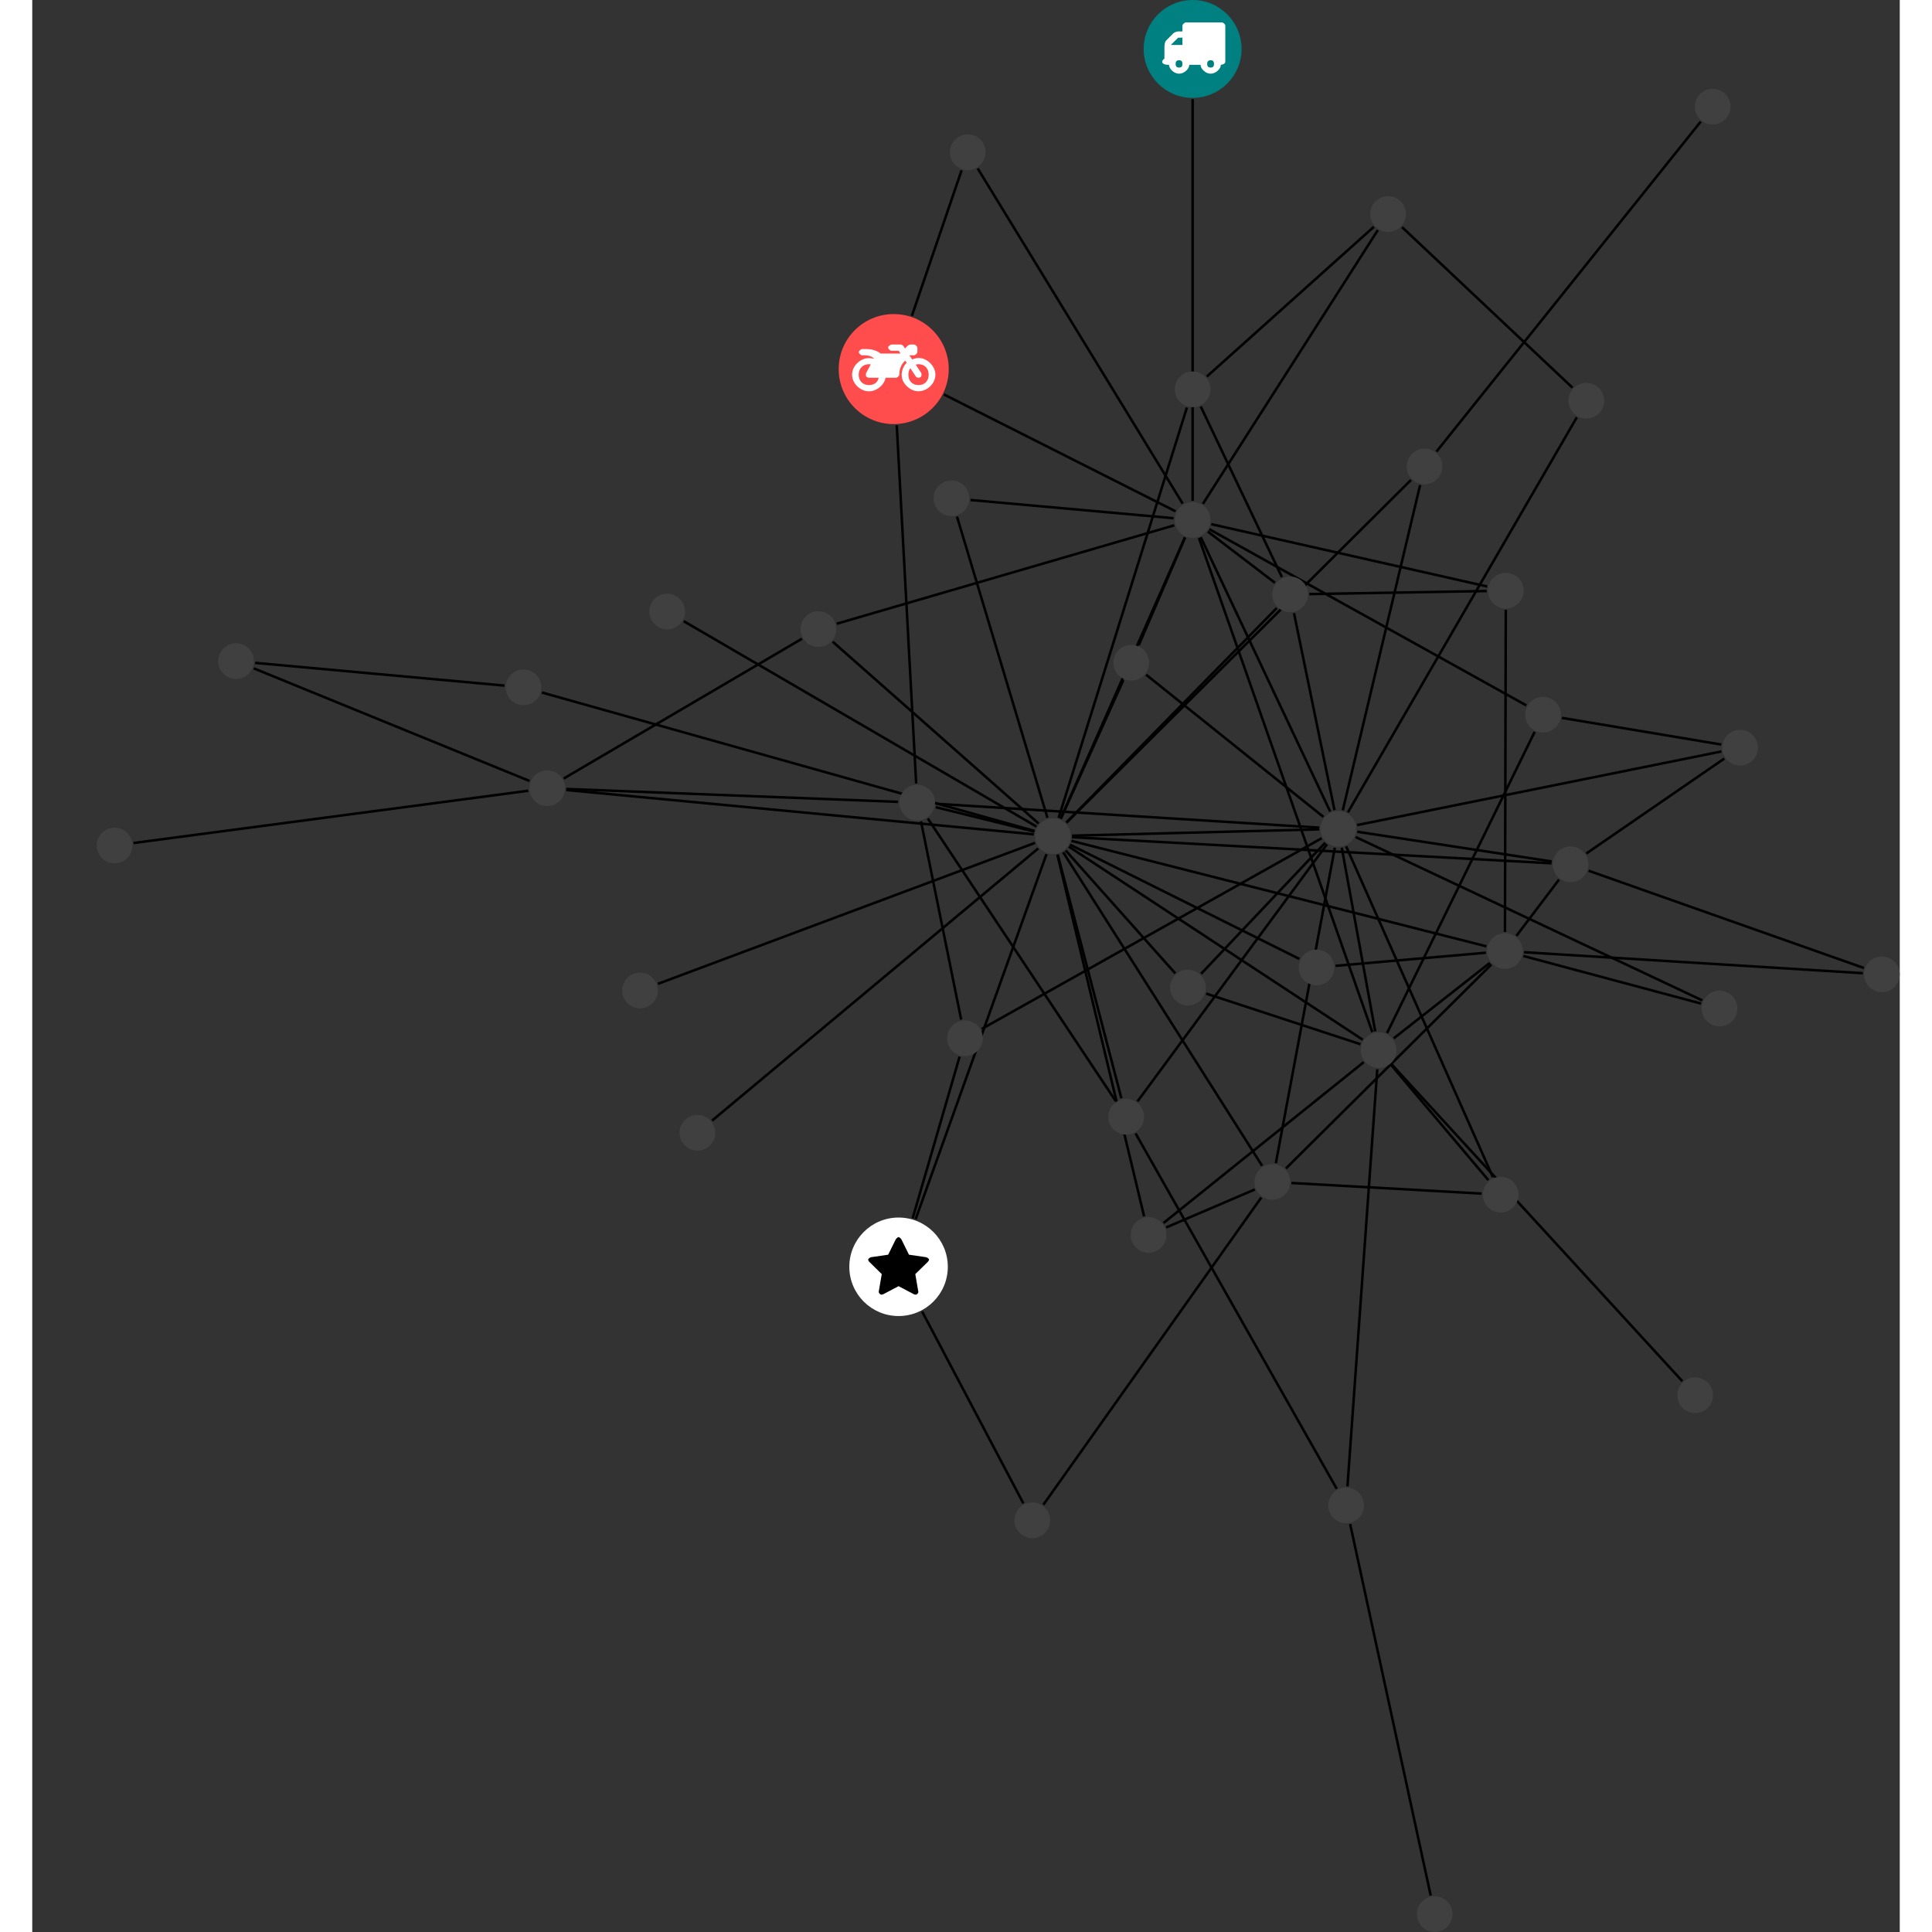 <?xml version="1.0" encoding="UTF-8"?>
<svg xmlns="http://www.w3.org/2000/svg" xmlns:xlink="http://www.w3.org/1999/xlink" width="305.031pt" height="305.031pt" viewBox="-10.182 0.000 294.849 305.031" version="1.1">
<rect x="-10.182" y="0.000" width="294.849" height="305.031" fill="#333333" stroke="none"/>
<defs>
<g>
<symbol overflow="visible" id="glyph0-0">
<path style="stroke:none;" d="M 1.422 -0.75 L 1.422 -7.922 L 3.562 -7.922 L 3.562 -0.891 L 1.422 -0.891 Z M 0.625 0 L 4.531 0 L 4.531 -8.812 L 0.438 -8.812 L 0.438 0 Z M 0.625 0 "/>
</symbol>
<symbol overflow="visible" id="glyph0-1">
<path style="stroke:none;" d="M 3.375 -0.844 C 3.375 -0.453 3.234 -0.266 2.844 -0.266 C 2.469 -0.266 2.297 -0.453 2.297 -0.844 C 2.297 -1.219 2.469 -1.422 2.844 -1.422 C 3.234 -1.422 3.375 -1.219 3.375 -0.844 Z M 1.594 -3.688 L 1.594 -3.859 C 1.594 -3.875 1.578 -3.875 1.594 -3.891 L 2.688 -4.969 C 2.703 -5 2.656 -4.984 2.688 -4.984 L 3.375 -4.984 L 3.375 -3.828 L 1.594 -3.828 Z M 8.359 -0.844 C 8.359 -0.453 8.219 -0.266 7.828 -0.266 C 7.453 -0.266 7.281 -0.453 7.281 -0.844 C 7.281 -1.219 7.453 -1.422 7.828 -1.422 C 8.219 -1.422 8.359 -1.219 8.359 -0.844 Z M 10.141 -6.891 C 10.141 -7.094 9.812 -7.391 9.609 -7.391 L 3.922 -7.391 C 3.719 -7.391 3.375 -7.094 3.375 -6.891 L 3.375 -5.969 L 2.672 -5.969 C 2.469 -5.969 2.078 -5.812 1.938 -5.672 L 0.844 -4.578 C 0.531 -4.266 0.531 -3.734 0.531 -3.328 L 0.531 -1.688 C 0.516 -1.688 0.172 -1.391 0.172 -1.203 C 0.172 -0.781 0.781 -0.703 1.062 -0.703 L 1.25 -0.703 C 1.25 -0.047 2.062 0.703 2.844 0.703 C 3.641 0.703 4.453 -0.047 4.453 -0.703 L 6.234 -0.703 C 6.234 -0.047 7.047 0.703 7.828 0.703 C 8.625 0.703 9.438 -0.047 9.438 -0.703 C 9.547 -0.703 10.141 -0.781 10.141 -1.203 Z M 10.141 -6.891 "/>
</symbol>
<symbol overflow="visible" id="glyph0-2">
<path style="stroke:none;" d="M 12.969 -2.906 C 12.844 -3.984 11.859 -5.016 10.781 -5.219 C 10.234 -5.328 9.703 -5.219 9.328 -5.031 L 8.875 -5.688 L 9.609 -5.688 C 9.812 -5.688 10.141 -5.984 10.141 -6.188 L 10.141 -6.891 C 10.141 -7.094 9.812 -7.391 9.609 -7.391 L 9.047 -7.391 C 8.969 -7.391 8.734 -7.312 8.656 -7.25 L 8.188 -6.766 L 7.891 -7.203 C 7.828 -7.281 7.594 -7.391 7.484 -7.391 L 6.078 -7.391 C 5.906 -7.391 5.547 -7.125 5.516 -6.953 C 5.484 -6.734 5.828 -6.406 6.047 -6.406 L 7.188 -6.406 L 7.484 -5.969 L 4.344 -5.969 C 4.141 -6.125 3.375 -6.672 2.141 -6.672 L 1.422 -6.672 C 1.219 -6.672 0.891 -6.375 0.891 -6.188 C 0.891 -5.984 1.219 -5.688 1.422 -5.688 L 1.781 -5.688 C 2.484 -5.688 2.906 -5.516 3.281 -5.188 L 3.25 -5.141 C 3.078 -5.188 2.797 -5.25 2.5 -5.25 C 1.109 -5.25 -0.172 -4 -0.172 -2.625 C -0.172 -1.25 1.109 0 2.5 0 C 3.75 0 4.953 -1.062 5.109 -2.141 L 6.766 -2.141 C 6.969 -2.141 7.281 -2.438 7.281 -2.625 C 7.281 -3.609 7.688 -4.391 8.219 -4.844 L 8.453 -4.5 C 7.969 -4.062 7.578 -3.203 7.672 -2.359 C 7.781 -1.172 8.969 -0.094 10.141 -0.016 C 11.703 0.094 13.156 -1.344 12.969 -2.906 Z M 2.5 -0.984 C 1.516 -0.984 0.875 -1.641 0.875 -2.625 C 0.875 -3.594 1.516 -4.281 2.5 -4.281 C 2.672 -4.281 2.844 -4.234 2.781 -4.25 L 2.047 -2.891 C 2 -2.781 2 -2.469 2.047 -2.359 C 2.125 -2.25 2.375 -2.141 2.5 -2.141 L 4.031 -2.141 C 3.891 -1.453 3.344 -0.984 2.5 -0.984 Z M 10.328 -0.984 C 9.344 -0.984 8.719 -1.641 8.719 -2.625 C 8.719 -3.109 8.859 -3.469 9.031 -3.641 L 9.906 -2.328 C 9.969 -2.219 10.203 -2.141 10.328 -2.141 C 10.391 -2.141 10.594 -2.188 10.641 -2.234 C 10.812 -2.344 10.844 -2.75 10.734 -2.922 L 9.875 -4.219 C 9.859 -4.219 10.094 -4.281 10.328 -4.281 C 11.297 -4.281 11.922 -3.594 11.922 -2.625 C 11.922 -1.641 11.297 -0.984 10.328 -0.984 Z M 10.328 -0.984 "/>
</symbol>
<symbol overflow="visible" id="glyph0-3">
<path style="stroke:none;" d="M 9.438 -5.078 C 9.438 -5.25 9.078 -5.453 8.938 -5.469 L 6.266 -5.859 L 5.078 -8.266 C 5.031 -8.375 4.75 -8.641 4.625 -8.641 C 4.5 -8.641 4.234 -8.375 4.172 -8.266 L 2.984 -5.859 L 0.312 -5.469 C 0.172 -5.453 -0.172 -5.25 -0.172 -5.078 C -0.172 -4.969 -0.062 -4.781 0.016 -4.719 L 1.969 -2.797 L 1.5 -0.062 C 1.5 -0.016 1.5 0.016 1.5 0.047 C 1.5 0.203 1.75 0.453 1.906 0.453 C 1.984 0.453 2.188 0.406 2.25 0.359 L 4.625 -0.891 L 7 0.359 C 7.062 0.406 7.266 0.453 7.344 0.453 C 7.5 0.453 7.75 0.203 7.75 0.047 C 7.75 0.016 7.75 -0.016 7.734 -0.062 L 7.266 -2.797 L 9.234 -4.719 C 9.297 -4.781 9.438 -4.969 9.438 -5.078 Z M 9.438 -5.078 "/>
</symbol>
</g>
<clipPath id="clip1">
  <path d="M 229 131 L 284.668 131 L 284.668 159 L 229 159 Z M 229 131 "/>
</clipPath>
<clipPath id="clip2">
  <path d="M 219 144 L 284.668 144 L 284.668 160 L 219 160 Z M 219 144 "/>
</clipPath>
<clipPath id="clip3">
  <path d="M 208 299 L 215 299 L 215 305.031 L 208 305.031 Z M 208 299 "/>
</clipPath>
<clipPath id="clip4">
  <path d="M 279 151 L 284.668 151 L 284.668 157 L 279 157 Z M 279 151 "/>
</clipPath>
</defs>
<g id="surface1">
<path style="fill:none;stroke-width:0.399;stroke-linecap:butt;stroke-linejoin:miter;stroke:rgb(0%,0%,0%);stroke-opacity:1;stroke-miterlimit:10;" d="M 0 -7.927 L 0 -71.345 " transform="matrix(1,0,0,-1,173.023,7.729)"/>
<path style="fill:none;stroke-width:0.399;stroke-linecap:butt;stroke-linejoin:miter;stroke:rgb(0%,0%,0%);stroke-opacity:1;stroke-miterlimit:10;" d="M -36.476 -19.158 L -44.324 -42.13 " transform="matrix(1,0,0,-1,173.023,7.729)"/>
<path style="fill:none;stroke-width:0.399;stroke-linecap:butt;stroke-linejoin:miter;stroke:rgb(0%,0%,0%);stroke-opacity:1;stroke-miterlimit:10;" d="M -33.925 -18.876 L -1.574 -71.787 " transform="matrix(1,0,0,-1,173.023,7.729)"/>
<path style="fill:none;stroke-width:0.399;stroke-linecap:butt;stroke-linejoin:miter;stroke:rgb(0%,0%,0%);stroke-opacity:1;stroke-miterlimit:10;" d="M 59.973 -53.478 L 33.059 -28.13 " transform="matrix(1,0,0,-1,173.023,7.729)"/>
<path style="fill:none;stroke-width:0.399;stroke-linecap:butt;stroke-linejoin:miter;stroke:rgb(0%,0%,0%);stroke-opacity:1;stroke-miterlimit:10;" d="M 60.657 -58.158 L 24.52 -120.525 " transform="matrix(1,0,0,-1,173.023,7.729)"/>
<path style="fill:none;stroke-width:0.399;stroke-linecap:butt;stroke-linejoin:miter;stroke:rgb(0%,0%,0%);stroke-opacity:1;stroke-miterlimit:10;" d="M -46.714 -59.416 L -43.648 -115.974 " transform="matrix(1,0,0,-1,173.023,7.729)"/>
<path style="fill:none;stroke-width:0.399;stroke-linecap:butt;stroke-linejoin:miter;stroke:rgb(0%,0%,0%);stroke-opacity:1;stroke-miterlimit:10;" d="M -39.261 -54.548 L -2.695 -73.001 " transform="matrix(1,0,0,-1,173.023,7.729)"/>
<path style="fill:none;stroke-width:0.399;stroke-linecap:butt;stroke-linejoin:miter;stroke:rgb(0%,0%,0%);stroke-opacity:1;stroke-miterlimit:10;" d="M -104.691 -115.576 L -148.226 -97.794 " transform="matrix(1,0,0,-1,173.023,7.729)"/>
<path style="fill:none;stroke-width:0.399;stroke-linecap:butt;stroke-linejoin:miter;stroke:rgb(0%,0%,0%);stroke-opacity:1;stroke-miterlimit:10;" d="M -104.89 -117.115 L -167.214 -125.369 " transform="matrix(1,0,0,-1,173.023,7.729)"/>
<path style="fill:none;stroke-width:0.399;stroke-linecap:butt;stroke-linejoin:miter;stroke:rgb(0%,0%,0%);stroke-opacity:1;stroke-miterlimit:10;" d="M -99.296 -115.189 L -61.691 -93.119 " transform="matrix(1,0,0,-1,173.023,7.729)"/>
<path style="fill:none;stroke-width:0.399;stroke-linecap:butt;stroke-linejoin:miter;stroke:rgb(0%,0%,0%);stroke-opacity:1;stroke-miterlimit:10;" d="M -98.882 -116.834 L -46.5 -118.873 " transform="matrix(1,0,0,-1,173.023,7.729)"/>
<path style="fill:none;stroke-width:0.399;stroke-linecap:butt;stroke-linejoin:miter;stroke:rgb(0%,0%,0%);stroke-opacity:1;stroke-miterlimit:10;" d="M -98.894 -117.001 L -25.058 -124.001 " transform="matrix(1,0,0,-1,173.023,7.729)"/>
<path style="fill:none;stroke-width:0.399;stroke-linecap:butt;stroke-linejoin:miter;stroke:rgb(0%,0%,0%);stroke-opacity:1;stroke-miterlimit:10;" d="M -75.867 -169.189 L -24.371 -126.22 " transform="matrix(1,0,0,-1,173.023,7.729)"/>
<path style="fill:none;stroke-width:0.399;stroke-linecap:butt;stroke-linejoin:miter;stroke:rgb(0%,0%,0%);stroke-opacity:1;stroke-miterlimit:10;" d="M -148.015 -96.927 L -108.644 -100.517 " transform="matrix(1,0,0,-1,173.023,7.729)"/>
<path style="fill:none;stroke-width:0.399;stroke-linecap:butt;stroke-linejoin:miter;stroke:rgb(0%,0%,0%);stroke-opacity:1;stroke-miterlimit:10;" d="M -42.707 -199.333 L -26.722 -229.634 " transform="matrix(1,0,0,-1,173.023,7.729)"/>
<path style="fill:none;stroke-width:0.399;stroke-linecap:butt;stroke-linejoin:miter;stroke:rgb(0%,0%,0%);stroke-opacity:1;stroke-miterlimit:10;" d="M -44.203 -184.619 L -36.789 -159.103 " transform="matrix(1,0,0,-1,173.023,7.729)"/>
<path style="fill:none;stroke-width:0.399;stroke-linecap:butt;stroke-linejoin:miter;stroke:rgb(0%,0%,0%);stroke-opacity:1;stroke-miterlimit:10;" d="M -43.738 -184.771 L -23.074 -127.126 " transform="matrix(1,0,0,-1,173.023,7.729)"/>
<path style="fill:none;stroke-width:0.399;stroke-linecap:butt;stroke-linejoin:miter;stroke:rgb(0%,0%,0%);stroke-opacity:1;stroke-miterlimit:10;" d="M 2.133 -149.142 L 26.504 -157.138 " transform="matrix(1,0,0,-1,173.023,7.729)"/>
<path style="fill:none;stroke-width:0.399;stroke-linecap:butt;stroke-linejoin:miter;stroke:rgb(0%,0%,0%);stroke-opacity:1;stroke-miterlimit:10;" d="M 1.34 -146.013 L 20.934 -125.326 " transform="matrix(1,0,0,-1,173.023,7.729)"/>
<path style="fill:none;stroke-width:0.399;stroke-linecap:butt;stroke-linejoin:miter;stroke:rgb(0%,0%,0%);stroke-opacity:1;stroke-miterlimit:10;" d="M -2.742 -145.951 L -20.046 -126.541 " transform="matrix(1,0,0,-1,173.023,7.729)"/>
<path style="fill:none;stroke-width:0.399;stroke-linecap:butt;stroke-linejoin:miter;stroke:rgb(0%,0%,0%);stroke-opacity:1;stroke-miterlimit:10;" d="M -35.066 -71.212 L -3.003 -74.091 " transform="matrix(1,0,0,-1,173.023,7.729)"/>
<path style="fill:none;stroke-width:0.399;stroke-linecap:butt;stroke-linejoin:miter;stroke:rgb(0%,0%,0%);stroke-opacity:1;stroke-miterlimit:10;" d="M -37.203 -73.834 L -22.921 -121.396 " transform="matrix(1,0,0,-1,173.023,7.729)"/>
<path style="fill:none;stroke-width:0.399;stroke-linecap:butt;stroke-linejoin:miter;stroke:rgb(0%,0%,0%);stroke-opacity:1;stroke-miterlimit:10;" d="M 80.223 -11.466 L 38.5 -63.568 " transform="matrix(1,0,0,-1,173.023,7.729)"/>
<path style="fill:none;stroke-width:0.399;stroke-linecap:butt;stroke-linejoin:miter;stroke:rgb(0%,0%,0%);stroke-opacity:1;stroke-miterlimit:10;" d="M 46.434 -85.584 L 18.411 -86.068 " transform="matrix(1,0,0,-1,173.023,7.729)"/>
<path style="fill:none;stroke-width:0.399;stroke-linecap:butt;stroke-linejoin:miter;stroke:rgb(0%,0%,0%);stroke-opacity:1;stroke-miterlimit:10;" d="M 49.442 -88.548 L 49.313 -139.408 " transform="matrix(1,0,0,-1,173.023,7.729)"/>
<path style="fill:none;stroke-width:0.399;stroke-linecap:butt;stroke-linejoin:miter;stroke:rgb(0%,0%,0%);stroke-opacity:1;stroke-miterlimit:10;" d="M 46.508 -84.869 L 2.942 -75.029 " transform="matrix(1,0,0,-1,173.023,7.729)"/>
<path style="fill:none;stroke-width:0.399;stroke-linecap:butt;stroke-linejoin:miter;stroke:rgb(0%,0%,0%);stroke-opacity:1;stroke-miterlimit:10;" d="M -80.355 -90.341 L -24.664 -122.767 " transform="matrix(1,0,0,-1,173.023,7.729)"/>
<path style="fill:none;stroke-width:0.399;stroke-linecap:butt;stroke-linejoin:miter;stroke:rgb(0%,0%,0%);stroke-opacity:1;stroke-miterlimit:10;" d="M 77.305 -210.333 L 31.411 -160.302 " transform="matrix(1,0,0,-1,173.023,7.729)"/>
<path style="fill:none;stroke-width:0.399;stroke-linecap:butt;stroke-linejoin:miter;stroke:rgb(0%,0%,0%);stroke-opacity:1;stroke-miterlimit:10;" d="M 14.098 -83.392 L 1.29 -56.462 " transform="matrix(1,0,0,-1,173.023,7.729)"/>
<path style="fill:none;stroke-width:0.399;stroke-linecap:butt;stroke-linejoin:miter;stroke:rgb(0%,0%,0%);stroke-opacity:1;stroke-miterlimit:10;" d="M 12.997 -84.287 L 2.399 -76.193 " transform="matrix(1,0,0,-1,173.023,7.729)"/>
<path style="fill:none;stroke-width:0.399;stroke-linecap:butt;stroke-linejoin:miter;stroke:rgb(0%,0%,0%);stroke-opacity:1;stroke-miterlimit:10;" d="M 16.004 -89.076 L 22.399 -120.181 " transform="matrix(1,0,0,-1,173.023,7.729)"/>
<path style="fill:none;stroke-width:0.399;stroke-linecap:butt;stroke-linejoin:miter;stroke:rgb(0%,0%,0%);stroke-opacity:1;stroke-miterlimit:10;" d="M 13.282 -88.271 L -19.941 -122.134 " transform="matrix(1,0,0,-1,173.023,7.729)"/>
<path style="fill:none;stroke-width:0.399;stroke-linecap:butt;stroke-linejoin:miter;stroke:rgb(0%,0%,0%);stroke-opacity:1;stroke-miterlimit:10;" d="M 28.618 -28.076 L 2.239 -51.724 " transform="matrix(1,0,0,-1,173.023,7.729)"/>
<path style="fill:none;stroke-width:0.399;stroke-linecap:butt;stroke-linejoin:miter;stroke:rgb(0%,0%,0%);stroke-opacity:1;stroke-miterlimit:10;" d="M 29.239 -28.607 L 1.625 -71.818 " transform="matrix(1,0,0,-1,173.023,7.729)"/>
<path style="fill:none;stroke-width:0.399;stroke-linecap:butt;stroke-linejoin:miter;stroke:rgb(0%,0%,0%);stroke-opacity:1;stroke-miterlimit:10;" d="M -102.734 -101.607 L -24.96 -123.47 " transform="matrix(1,0,0,-1,173.023,7.729)"/>
<path style="fill:none;stroke-width:0.399;stroke-linecap:butt;stroke-linejoin:miter;stroke:rgb(0%,0%,0%);stroke-opacity:1;stroke-miterlimit:10;" d="M 22.567 -144.759 L 46.301 -142.689 " transform="matrix(1,0,0,-1,173.023,7.729)"/>
<path style="fill:none;stroke-width:0.399;stroke-linecap:butt;stroke-linejoin:miter;stroke:rgb(0%,0%,0%);stroke-opacity:1;stroke-miterlimit:10;" d="M 16.86 -143.673 L -19.355 -125.63 " transform="matrix(1,0,0,-1,173.023,7.729)"/>
<path style="fill:none;stroke-width:0.399;stroke-linecap:butt;stroke-linejoin:miter;stroke:rgb(0%,0%,0%);stroke-opacity:1;stroke-miterlimit:10;" d="M 24.872 -232.9 L 37.586 -291.541 " transform="matrix(1,0,0,-1,173.023,7.729)"/>
<path style="fill:none;stroke-width:0.399;stroke-linecap:butt;stroke-linejoin:miter;stroke:rgb(0%,0%,0%);stroke-opacity:1;stroke-miterlimit:10;" d="M 22.747 -227.322 L -9.007 -171.216 " transform="matrix(1,0,0,-1,173.023,7.729)"/>
<path style="fill:none;stroke-width:0.399;stroke-linecap:butt;stroke-linejoin:miter;stroke:rgb(0%,0%,0%);stroke-opacity:1;stroke-miterlimit:10;" d="M 24.446 -226.939 L 29.157 -161.087 " transform="matrix(1,0,0,-1,173.023,7.729)"/>
<path style="fill:none;stroke-width:0.399;stroke-linecap:butt;stroke-linejoin:miter;stroke:rgb(0%,0%,0%);stroke-opacity:1;stroke-miterlimit:10;" d="M -84.421 -147.603 L -24.882 -125.345 " transform="matrix(1,0,0,-1,173.023,7.729)"/>
<path style="fill:none;stroke-width:0.399;stroke-linecap:butt;stroke-linejoin:miter;stroke:rgb(0%,0%,0%);stroke-opacity:1;stroke-miterlimit:10;" d="M -8.503 -94.134 L -1.191 -77.134 " transform="matrix(1,0,0,-1,173.023,7.729)"/>
<path style="fill:none;stroke-width:0.399;stroke-linecap:butt;stroke-linejoin:miter;stroke:rgb(0%,0%,0%);stroke-opacity:1;stroke-miterlimit:10;" d="M -7.343 -98.794 L 20.653 -121.248 " transform="matrix(1,0,0,-1,173.023,7.729)"/>
<path style="fill:none;stroke-width:0.399;stroke-linecap:butt;stroke-linejoin:miter;stroke:rgb(0%,0%,0%);stroke-opacity:1;stroke-miterlimit:10;" d="M -10.941 -99.658 L -20.812 -121.537 " transform="matrix(1,0,0,-1,173.023,7.729)"/>
<path style="fill:none;stroke-width:0.399;stroke-linecap:butt;stroke-linejoin:miter;stroke:rgb(0%,0%,0%);stroke-opacity:1;stroke-miterlimit:10;" d="M 83.461 -109.822 L 58.301 -105.611 " transform="matrix(1,0,0,-1,173.023,7.729)"/>
<path style="fill:none;stroke-width:0.399;stroke-linecap:butt;stroke-linejoin:miter;stroke:rgb(0%,0%,0%);stroke-opacity:1;stroke-miterlimit:10;" d="M 83.95 -112.029 L 62.157 -127.025 " transform="matrix(1,0,0,-1,173.023,7.729)"/>
<path style="fill:none;stroke-width:0.399;stroke-linecap:butt;stroke-linejoin:miter;stroke:rgb(0%,0%,0%);stroke-opacity:1;stroke-miterlimit:10;" d="M 83.477 -110.916 L 25.965 -122.537 " transform="matrix(1,0,0,-1,173.023,7.729)"/>
<path style="fill:none;stroke-width:0.399;stroke-linecap:butt;stroke-linejoin:miter;stroke:rgb(0%,0%,0%);stroke-opacity:1;stroke-miterlimit:10;" d="M -4.179 -186.064 L 9.813 -180.068 " transform="matrix(1,0,0,-1,173.023,7.729)"/>
<path style="fill:none;stroke-width:0.399;stroke-linecap:butt;stroke-linejoin:miter;stroke:rgb(0%,0%,0%);stroke-opacity:1;stroke-miterlimit:10;" d="M -4.601 -185.365 L 27.016 -159.966 " transform="matrix(1,0,0,-1,173.023,7.729)"/>
<path style="fill:none;stroke-width:0.399;stroke-linecap:butt;stroke-linejoin:miter;stroke:rgb(0%,0%,0%);stroke-opacity:1;stroke-miterlimit:10;" d="M -7.66 -184.318 L -21.351 -127.22 " transform="matrix(1,0,0,-1,173.023,7.729)"/>
<path style="fill:none;stroke-width:0.399;stroke-linecap:butt;stroke-linejoin:miter;stroke:rgb(0%,0%,0%);stroke-opacity:1;stroke-miterlimit:10;" d="M -23.566 -229.845 L 10.84 -181.337 " transform="matrix(1,0,0,-1,173.023,7.729)"/>
<path style="fill:none;stroke-width:0.399;stroke-linecap:butt;stroke-linejoin:miter;stroke:rgb(0%,0%,0%);stroke-opacity:1;stroke-miterlimit:10;" d="M 45.618 -180.72 L 15.602 -179.044 " transform="matrix(1,0,0,-1,173.023,7.729)"/>
<path style="fill:none;stroke-width:0.399;stroke-linecap:butt;stroke-linejoin:miter;stroke:rgb(0%,0%,0%);stroke-opacity:1;stroke-miterlimit:10;" d="M 46.684 -178.583 L 31.317 -160.384 " transform="matrix(1,0,0,-1,173.023,7.729)"/>
<path style="fill:none;stroke-width:0.399;stroke-linecap:butt;stroke-linejoin:miter;stroke:rgb(0%,0%,0%);stroke-opacity:1;stroke-miterlimit:10;" d="M 47.407 -178.126 L 24.231 -125.896 " transform="matrix(1,0,0,-1,173.023,7.729)"/>
<path style="fill:none;stroke-width:0.399;stroke-linecap:butt;stroke-linejoin:miter;stroke:rgb(0%,0%,0%);stroke-opacity:1;stroke-miterlimit:10;" d="M 35.914 -68.857 L 23.707 -120.201 " transform="matrix(1,0,0,-1,173.023,7.729)"/>
<path style="fill:none;stroke-width:0.399;stroke-linecap:butt;stroke-linejoin:miter;stroke:rgb(0%,0%,0%);stroke-opacity:1;stroke-miterlimit:10;" d="M 34.473 -68.048 L -19.918 -122.158 " transform="matrix(1,0,0,-1,173.023,7.729)"/>
<path style="fill:none;stroke-width:0.399;stroke-linecap:butt;stroke-linejoin:miter;stroke:rgb(0%,0%,0%);stroke-opacity:1;stroke-miterlimit:10;" d="M -36.543 -153.248 L -42.886 -121.947 " transform="matrix(1,0,0,-1,173.023,7.729)"/>
<path style="fill:none;stroke-width:0.399;stroke-linecap:butt;stroke-linejoin:miter;stroke:rgb(0%,0%,0%);stroke-opacity:1;stroke-miterlimit:10;" d="M -33.312 -154.732 L 20.375 -124.611 " transform="matrix(1,0,0,-1,173.023,7.729)"/>
<path style="fill:none;stroke-width:0.399;stroke-linecap:butt;stroke-linejoin:miter;stroke:rgb(0%,0%,0%);stroke-opacity:1;stroke-miterlimit:10;" d="M -56.191 -90.748 L -2.898 -75.209 " transform="matrix(1,0,0,-1,173.023,7.729)"/>
<path style="fill:none;stroke-width:0.399;stroke-linecap:butt;stroke-linejoin:miter;stroke:rgb(0%,0%,0%);stroke-opacity:1;stroke-miterlimit:10;" d="M -56.824 -93.587 L -24.316 -122.291 " transform="matrix(1,0,0,-1,173.023,7.729)"/>
<g clip-path="url(#clip1)" clip-rule="nonzero">
<path style="fill:none;stroke-width:0.399;stroke-linecap:butt;stroke-linejoin:miter;stroke:rgb(0%,0%,0%);stroke-opacity:1;stroke-miterlimit:10;" d="M 105.981 -145.103 L 62.516 -129.744 " transform="matrix(1,0,0,-1,173.023,7.729)"/>
</g>
<g clip-path="url(#clip2)" clip-rule="nonzero">
<path style="fill:none;stroke-width:0.399;stroke-linecap:butt;stroke-linejoin:miter;stroke:rgb(0%,0%,0%);stroke-opacity:1;stroke-miterlimit:10;" d="M 105.817 -145.923 L 52.317 -142.611 " transform="matrix(1,0,0,-1,173.023,7.729)"/>
</g>
<path style="fill:none;stroke-width:0.399;stroke-linecap:butt;stroke-linejoin:miter;stroke:rgb(0%,0%,0%);stroke-opacity:1;stroke-miterlimit:10;" d="M -41.812 -121.501 L -12.164 -166.08 " transform="matrix(1,0,0,-1,173.023,7.729)"/>
<path style="fill:none;stroke-width:0.399;stroke-linecap:butt;stroke-linejoin:miter;stroke:rgb(0%,0%,0%);stroke-opacity:1;stroke-miterlimit:10;" d="M -40.472 -119.177 L 19.997 -122.947 " transform="matrix(1,0,0,-1,173.023,7.729)"/>
<path style="fill:none;stroke-width:0.399;stroke-linecap:butt;stroke-linejoin:miter;stroke:rgb(0%,0%,0%);stroke-opacity:1;stroke-miterlimit:10;" d="M -40.554 -119.712 L -24.984 -123.564 " transform="matrix(1,0,0,-1,173.023,7.729)"/>
<path style="fill:none;stroke-width:0.399;stroke-linecap:butt;stroke-linejoin:miter;stroke:rgb(0%,0%,0%);stroke-opacity:1;stroke-miterlimit:10;" d="M 80.274 -150.72 L 52.219 -143.205 " transform="matrix(1,0,0,-1,173.023,7.729)"/>
<path style="fill:none;stroke-width:0.399;stroke-linecap:butt;stroke-linejoin:miter;stroke:rgb(0%,0%,0%);stroke-opacity:1;stroke-miterlimit:10;" d="M 80.461 -150.216 L 25.739 -124.423 " transform="matrix(1,0,0,-1,173.023,7.729)"/>
<path style="fill:none;stroke-width:0.399;stroke-linecap:butt;stroke-linejoin:miter;stroke:rgb(0%,0%,0%);stroke-opacity:1;stroke-miterlimit:10;" d="M -8.703 -166.162 L 21.219 -125.564 " transform="matrix(1,0,0,-1,173.023,7.729)"/>
<path style="fill:none;stroke-width:0.399;stroke-linecap:butt;stroke-linejoin:miter;stroke:rgb(0%,0%,0%);stroke-opacity:1;stroke-miterlimit:10;" d="M -11.253 -165.669 L -21.293 -127.209 " transform="matrix(1,0,0,-1,173.023,7.729)"/>
<path style="fill:none;stroke-width:0.399;stroke-linecap:butt;stroke-linejoin:miter;stroke:rgb(0%,0%,0%);stroke-opacity:1;stroke-miterlimit:10;" d="M -0.906 -56.619 L -21.156 -121.408 " transform="matrix(1,0,0,-1,173.023,7.729)"/>
<path style="fill:none;stroke-width:0.399;stroke-linecap:butt;stroke-linejoin:miter;stroke:rgb(0%,0%,0%);stroke-opacity:1;stroke-miterlimit:10;" d="M 14.727 -176.751 L 47.164 -144.552 " transform="matrix(1,0,0,-1,173.023,7.729)"/>
<path style="fill:none;stroke-width:0.399;stroke-linecap:butt;stroke-linejoin:miter;stroke:rgb(0%,0%,0%);stroke-opacity:1;stroke-miterlimit:10;" d="M 13.141 -175.912 L 22.454 -126.103 " transform="matrix(1,0,0,-1,173.023,7.729)"/>
<path style="fill:none;stroke-width:0.399;stroke-linecap:butt;stroke-linejoin:miter;stroke:rgb(0%,0%,0%);stroke-opacity:1;stroke-miterlimit:10;" d="M 10.969 -176.33 L -20.437 -126.834 " transform="matrix(1,0,0,-1,173.023,7.729)"/>
<path style="fill:none;stroke-width:0.399;stroke-linecap:butt;stroke-linejoin:miter;stroke:rgb(0%,0%,0%);stroke-opacity:1;stroke-miterlimit:10;" d="M 52.688 -103.646 L 2.637 -75.83 " transform="matrix(1,0,0,-1,173.023,7.729)"/>
<path style="fill:none;stroke-width:0.399;stroke-linecap:butt;stroke-linejoin:miter;stroke:rgb(0%,0%,0%);stroke-opacity:1;stroke-miterlimit:10;" d="M 53.997 -107.826 L 30.7 -155.369 " transform="matrix(1,0,0,-1,173.023,7.729)"/>
<path style="fill:none;stroke-width:0.399;stroke-linecap:butt;stroke-linejoin:miter;stroke:rgb(0%,0%,0%);stroke-opacity:1;stroke-miterlimit:10;" d="M 57.848 -131.142 L 51.125 -140.021 " transform="matrix(1,0,0,-1,173.023,7.729)"/>
<path style="fill:none;stroke-width:0.399;stroke-linecap:butt;stroke-linejoin:miter;stroke:rgb(0%,0%,0%);stroke-opacity:1;stroke-miterlimit:10;" d="M 56.688 -128.283 L 25.993 -123.591 " transform="matrix(1,0,0,-1,173.023,7.729)"/>
<path style="fill:none;stroke-width:0.399;stroke-linecap:butt;stroke-linejoin:miter;stroke:rgb(0%,0%,0%);stroke-opacity:1;stroke-miterlimit:10;" d="M 56.657 -128.572 L -19.043 -124.451 " transform="matrix(1,0,0,-1,173.023,7.729)"/>
<path style="fill:none;stroke-width:0.399;stroke-linecap:butt;stroke-linejoin:miter;stroke:rgb(0%,0%,0%);stroke-opacity:1;stroke-miterlimit:10;" d="M 46.93 -144.291 L 31.743 -156.212 " transform="matrix(1,0,0,-1,173.023,7.729)"/>
<path style="fill:none;stroke-width:0.399;stroke-linecap:butt;stroke-linejoin:miter;stroke:rgb(0%,0%,0%);stroke-opacity:1;stroke-miterlimit:10;" d="M 46.379 -141.681 L -19.132 -125.029 " transform="matrix(1,0,0,-1,173.023,7.729)"/>
<path style="fill:none;stroke-width:0.399;stroke-linecap:butt;stroke-linejoin:miter;stroke:rgb(0%,0%,0%);stroke-opacity:1;stroke-miterlimit:10;" d="M 1 -77.209 L 28.372 -155.228 " transform="matrix(1,0,0,-1,173.023,7.729)"/>
<path style="fill:none;stroke-width:0.399;stroke-linecap:butt;stroke-linejoin:miter;stroke:rgb(0%,0%,0%);stroke-opacity:1;stroke-miterlimit:10;" d="M 1.29 -77.091 L 21.719 -120.408 " transform="matrix(1,0,0,-1,173.023,7.729)"/>
<path style="fill:none;stroke-width:0.399;stroke-linecap:butt;stroke-linejoin:miter;stroke:rgb(0%,0%,0%);stroke-opacity:1;stroke-miterlimit:10;" d="M -1.218 -77.123 L -20.835 -121.525 " transform="matrix(1,0,0,-1,173.023,7.729)"/>
<path style="fill:none;stroke-width:0.399;stroke-linecap:butt;stroke-linejoin:miter;stroke:rgb(0%,0%,0%);stroke-opacity:1;stroke-miterlimit:10;" d="M 28.829 -155.107 L 23.547 -126.107 " transform="matrix(1,0,0,-1,173.023,7.729)"/>
<path style="fill:none;stroke-width:0.399;stroke-linecap:butt;stroke-linejoin:miter;stroke:rgb(0%,0%,0%);stroke-opacity:1;stroke-miterlimit:10;" d="M 26.848 -156.419 L -19.535 -125.943 " transform="matrix(1,0,0,-1,173.023,7.729)"/>
<path style="fill:none;stroke-width:0.399;stroke-linecap:butt;stroke-linejoin:miter;stroke:rgb(0%,0%,0%);stroke-opacity:1;stroke-miterlimit:10;" d="M 19.993 -123.212 L -19.039 -124.209 " transform="matrix(1,0,0,-1,173.023,7.729)"/>
<path style=" stroke:none;fill-rule:nonzero;fill:rgb(0%,50%,50%);fill-opacity:1;" d="M 180.75 7.73 C 180.75 3.461 177.293 0 173.023 0 C 168.754 0 165.293 3.461 165.293 7.73 C 165.293 11.996 168.754 15.457 173.023 15.457 C 177.293 15.457 180.75 11.996 180.75 7.73 Z M 180.75 7.73 "/>
<g style="fill:rgb(100%,100%,100%);fill-opacity:1;">
  <use xlink:href="#glyph0-1" x="168.041" y="10.932"/>
</g>
<path style=" stroke:none;fill-rule:nonzero;fill:rgb(25%,25%,25%);fill-opacity:1;" d="M 140.34 24.031 C 140.34 22.473 139.078 21.211 137.523 21.211 C 135.965 21.211 134.703 22.473 134.703 24.031 C 134.703 25.586 135.965 26.848 137.523 26.848 C 139.078 26.848 140.34 25.586 140.34 24.031 Z M 140.34 24.031 "/>
<path style=" stroke:none;fill-rule:nonzero;fill:rgb(25%,25%,25%);fill-opacity:1;" d="M 238.008 63.273 C 238.008 61.715 236.746 60.453 235.191 60.453 C 233.633 60.453 232.371 61.715 232.371 63.273 C 232.371 64.828 233.633 66.09 235.191 66.09 C 236.746 66.09 238.008 64.828 238.008 63.273 Z M 238.008 63.273 "/>
<path style=" stroke:none;fill-rule:nonzero;fill:rgb(100%,29.999%,29.999%);fill-opacity:1;" d="M 134.516 58.27 C 134.516 53.473 130.625 49.586 125.828 49.586 C 121.031 49.586 117.141 53.473 117.141 58.27 C 117.141 63.07 121.031 66.957 125.828 66.957 C 130.625 66.957 134.516 63.07 134.516 58.27 Z M 134.516 58.27 "/>
<g style="fill:rgb(100%,100%,100%);fill-opacity:1;">
  <use xlink:href="#glyph0-2" x="119.427" y="61.783"/>
</g>
<path style=" stroke:none;fill-rule:nonzero;fill:rgb(25%,25%,25%);fill-opacity:1;" d="M 73.945 124.445 C 73.945 122.887 72.684 121.625 71.125 121.625 C 69.57 121.625 68.309 122.887 68.309 124.445 C 68.309 126 69.57 127.262 71.125 127.262 C 72.684 127.262 73.945 126 73.945 124.445 Z M 73.945 124.445 "/>
<path style=" stroke:none;fill-rule:nonzero;fill:rgb(25%,25%,25%);fill-opacity:1;" d="M 97.656 178.848 C 97.656 177.293 96.395 176.031 94.84 176.031 C 93.281 176.031 92.02 177.293 92.02 178.848 C 92.02 180.406 93.281 181.668 94.84 181.668 C 96.395 181.668 97.656 180.406 97.656 178.848 Z M 97.656 178.848 "/>
<path style=" stroke:none;fill-rule:nonzero;fill:rgb(25%,25%,25%);fill-opacity:1;" d="M 24.82 104.383 C 24.82 102.824 23.559 101.562 22.004 101.562 C 20.445 101.562 19.184 102.824 19.184 104.383 C 19.184 105.938 20.445 107.199 22.004 107.199 C 23.559 107.199 24.82 105.938 24.82 104.383 Z M 24.82 104.383 "/>
<path style=" stroke:none;fill-rule:nonzero;fill:rgb(100%,100%,100%);fill-opacity:1;" d="M 134.371 200.004 C 134.371 195.711 130.891 192.23 126.594 192.23 C 122.301 192.23 118.82 195.711 118.82 200.004 C 118.82 204.301 122.301 207.781 126.594 207.781 C 130.891 207.781 134.371 204.301 134.371 200.004 Z M 134.371 200.004 "/>
<g style="fill:rgb(0%,0%,0%);fill-opacity:1;">
  <use xlink:href="#glyph0-3" x="121.972" y="203.956"/>
</g>
<path style=" stroke:none;fill-rule:nonzero;fill:rgb(25%,25%,25%);fill-opacity:1;" d="M 175.105 155.93 C 175.105 154.375 173.844 153.113 172.289 153.113 C 170.734 153.113 169.473 154.375 169.473 155.93 C 169.473 157.488 170.734 158.75 172.289 158.75 C 173.844 158.75 175.105 157.488 175.105 155.93 Z M 175.105 155.93 "/>
<path style=" stroke:none;fill-rule:nonzero;fill:rgb(25%,25%,25%);fill-opacity:1;" d="M 137.77 78.672 C 137.77 77.113 136.508 75.852 134.949 75.852 C 133.395 75.852 132.133 77.113 132.133 78.672 C 132.133 80.227 133.395 81.488 134.949 81.488 C 136.508 81.488 137.77 80.227 137.77 78.672 Z M 137.77 78.672 "/>
<path style=" stroke:none;fill-rule:nonzero;fill:rgb(25%,25%,25%);fill-opacity:1;" d="M 257.949 16.84 C 257.949 15.285 256.688 14.023 255.133 14.023 C 253.574 14.023 252.312 15.285 252.312 16.84 C 252.312 18.398 253.574 19.66 255.133 19.66 C 256.688 19.66 257.949 18.398 257.949 16.84 Z M 257.949 16.84 "/>
<path style=" stroke:none;fill-rule:nonzero;fill:rgb(25%,25%,25%);fill-opacity:1;" d="M 225.293 93.262 C 225.293 91.703 224.031 90.441 222.473 90.441 C 220.918 90.441 219.656 91.703 219.656 93.262 C 219.656 94.816 220.918 96.078 222.473 96.078 C 224.031 96.078 225.293 94.816 225.293 93.262 Z M 225.293 93.262 "/>
<path style=" stroke:none;fill-rule:nonzero;fill:rgb(25%,25%,25%);fill-opacity:1;" d="M 92.879 96.551 C 92.879 94.992 91.617 93.73 90.062 93.73 C 88.504 93.73 87.242 94.992 87.242 96.551 C 87.242 98.105 88.504 99.367 90.062 99.367 C 91.617 99.367 92.879 98.105 92.879 96.551 Z M 92.879 96.551 "/>
<path style=" stroke:none;fill-rule:nonzero;fill:rgb(25%,25%,25%);fill-opacity:1;" d="M 255.184 220.285 C 255.184 218.727 253.922 217.465 252.363 217.465 C 250.809 217.465 249.547 218.727 249.547 220.285 C 249.547 221.84 250.809 223.102 252.363 223.102 C 253.922 223.102 255.184 221.84 255.184 220.285 Z M 255.184 220.285 "/>
<path style=" stroke:none;fill-rule:nonzero;fill:rgb(25%,25%,25%);fill-opacity:1;" d="M 191.234 93.844 C 191.234 92.289 189.973 91.027 188.418 91.027 C 186.859 91.027 185.598 92.289 185.598 93.844 C 185.598 95.402 186.859 96.664 188.418 96.664 C 189.973 96.664 191.234 95.402 191.234 93.844 Z M 191.234 93.844 "/>
<path style=" stroke:none;fill-rule:nonzero;fill:rgb(25%,25%,25%);fill-opacity:1;" d="M 206.703 33.789 C 206.703 32.234 205.441 30.973 203.887 30.973 C 202.328 30.973 201.066 32.234 201.066 33.789 C 201.066 35.348 202.328 36.609 203.887 36.609 C 205.441 36.609 206.703 35.348 206.703 33.789 Z M 206.703 33.789 "/>
<path style=" stroke:none;fill-rule:nonzero;fill:rgb(25%,25%,25%);fill-opacity:1;" d="M 70.203 108.52 C 70.203 106.961 68.941 105.699 67.387 105.699 C 65.828 105.699 64.566 106.961 64.566 108.52 C 64.566 110.074 65.828 111.336 67.387 111.336 C 68.941 111.336 70.203 110.074 70.203 108.52 Z M 70.203 108.52 "/>
<path style=" stroke:none;fill-rule:nonzero;fill:rgb(25%,25%,25%);fill-opacity:1;" d="M 5.637 133.488 C 5.637 131.934 4.375 130.672 2.816 130.672 C 1.262 130.672 0 131.934 0 133.488 C 0 135.047 1.262 136.309 2.816 136.309 C 4.375 136.309 5.637 135.047 5.637 133.488 Z M 5.637 133.488 "/>
<path style=" stroke:none;fill-rule:nonzero;fill:rgb(25%,25%,25%);fill-opacity:1;" d="M 195.402 152.746 C 195.402 151.191 194.141 149.93 192.586 149.93 C 191.027 149.93 189.766 151.191 189.766 152.746 C 189.766 154.301 191.027 155.562 192.586 155.562 C 194.141 155.562 195.402 154.301 195.402 152.746 Z M 195.402 152.746 "/>
<path style=" stroke:none;fill-rule:nonzero;fill:rgb(25%,25%,25%);fill-opacity:1;" d="M 200.07 237.676 C 200.07 236.117 198.809 234.855 197.254 234.855 C 195.699 234.855 194.438 236.117 194.438 237.676 C 194.438 239.23 195.699 240.492 197.254 240.492 C 198.809 240.492 200.07 239.23 200.07 237.676 Z M 200.07 237.676 "/>
<path style=" stroke:none;fill-rule:nonzero;fill:rgb(25%,25%,25%);fill-opacity:1;" d="M 88.594 156.387 C 88.594 154.828 87.332 153.566 85.777 153.566 C 84.219 153.566 82.957 154.828 82.957 156.387 C 82.957 157.941 84.219 159.203 85.777 159.203 C 87.332 159.203 88.594 157.941 88.594 156.387 Z M 88.594 156.387 "/>
<path style=" stroke:none;fill-rule:nonzero;fill:rgb(25%,25%,25%);fill-opacity:1;" d="M 166.145 104.633 C 166.145 103.078 164.883 101.816 163.324 101.816 C 161.77 101.816 160.508 103.078 160.508 104.633 C 160.508 106.188 161.77 107.449 163.324 107.449 C 164.883 107.449 166.145 106.188 166.145 104.633 Z M 166.145 104.633 "/>
<path style=" stroke:none;fill-rule:nonzero;fill:rgb(25%,25%,25%);fill-opacity:1;" d="M 262.277 118.047 C 262.277 116.488 261.016 115.227 259.457 115.227 C 257.902 115.227 256.641 116.488 256.641 118.047 C 256.641 119.602 257.902 120.863 259.457 120.863 C 261.016 120.863 262.277 119.602 262.277 118.047 Z M 262.277 118.047 "/>
<path style=" stroke:none;fill-rule:nonzero;fill:rgb(25%,25%,25%);fill-opacity:1;" d="M 168.887 194.98 C 168.887 193.422 167.625 192.16 166.066 192.16 C 164.512 192.16 163.25 193.422 163.25 194.98 C 163.25 196.535 164.512 197.797 166.066 197.797 C 167.625 197.797 168.887 196.535 168.887 194.98 Z M 168.887 194.98 "/>
<path style=" stroke:none;fill-rule:nonzero;fill:rgb(25%,25%,25%);fill-opacity:1;" d="M 150.527 240.031 C 150.527 238.477 149.266 237.215 147.711 237.215 C 146.152 237.215 144.891 238.477 144.891 240.031 C 144.891 241.586 146.152 242.848 147.711 242.848 C 149.266 242.848 150.527 241.586 150.527 240.031 Z M 150.527 240.031 "/>
<g clip-path="url(#clip3)" clip-rule="nonzero">
<path style=" stroke:none;fill-rule:nonzero;fill:rgb(25%,25%,25%);fill-opacity:1;" d="M 214.062 302.215 C 214.062 300.656 212.801 299.395 211.246 299.395 C 209.691 299.395 208.43 300.656 208.43 302.215 C 208.43 303.77 209.691 305.031 211.246 305.031 C 212.801 305.031 214.062 303.77 214.062 302.215 Z M 214.062 302.215 "/>
</g>
<path style=" stroke:none;fill-rule:nonzero;fill:rgb(25%,25%,25%);fill-opacity:1;" d="M 224.473 188.613 C 224.473 187.055 223.211 185.797 221.652 185.797 C 220.098 185.797 218.836 187.055 218.836 188.613 C 218.836 190.168 220.098 191.43 221.652 191.43 C 223.211 191.43 224.473 190.168 224.473 188.613 Z M 224.473 188.613 "/>
<path style=" stroke:none;fill-rule:nonzero;fill:rgb(25%,25%,25%);fill-opacity:1;" d="M 212.453 73.648 C 212.453 72.094 211.191 70.832 209.637 70.832 C 208.078 70.832 206.816 72.094 206.816 73.648 C 206.816 75.207 208.078 76.469 209.637 76.469 C 211.191 76.469 212.453 75.207 212.453 73.648 Z M 212.453 73.648 "/>
<path style=" stroke:none;fill-rule:nonzero;fill:rgb(25%,25%,25%);fill-opacity:1;" d="M 139.895 163.934 C 139.895 162.375 138.633 161.113 137.078 161.113 C 135.523 161.113 134.262 162.375 134.262 163.934 C 134.262 165.488 135.523 166.75 137.078 166.75 C 138.633 166.75 139.895 165.488 139.895 163.934 Z M 139.895 163.934 "/>
<path style=" stroke:none;fill-rule:nonzero;fill:rgb(25%,25%,25%);fill-opacity:1;" d="M 116.754 99.316 C 116.754 97.762 115.492 96.5 113.938 96.5 C 112.379 96.5 111.117 97.762 111.117 99.316 C 111.117 100.875 112.379 102.137 113.938 102.137 C 115.492 102.137 116.754 100.875 116.754 99.316 Z M 116.754 99.316 "/>
<g clip-path="url(#clip4)" clip-rule="nonzero">
<path style=" stroke:none;fill-rule:nonzero;fill:rgb(25%,25%,25%);fill-opacity:1;" d="M 284.668 153.836 C 284.668 152.281 283.406 151.02 281.848 151.02 C 280.293 151.02 279.031 152.281 279.031 153.836 C 279.031 155.395 280.293 156.656 281.848 156.656 C 283.406 156.656 284.668 155.395 284.668 153.836 Z M 284.668 153.836 "/>
</g>
<path style=" stroke:none;fill-rule:nonzero;fill:rgb(25%,25%,25%);fill-opacity:1;" d="M 132.355 126.715 C 132.355 125.16 131.094 123.898 129.539 123.898 C 127.98 123.898 126.719 125.16 126.719 126.715 C 126.719 128.27 127.98 129.531 129.539 129.531 C 131.094 129.531 132.355 128.27 132.355 126.715 Z M 132.355 126.715 "/>
<path style=" stroke:none;fill-rule:nonzero;fill:rgb(25%,25%,25%);fill-opacity:1;" d="M 259.027 159.227 C 259.027 157.672 257.766 156.41 256.211 156.41 C 254.656 156.41 253.395 157.672 253.395 159.227 C 253.395 160.785 254.656 162.047 256.211 162.047 C 257.766 162.047 259.027 160.785 259.027 159.227 Z M 259.027 159.227 "/>
<path style=" stroke:none;fill-rule:nonzero;fill:rgb(25%,25%,25%);fill-opacity:1;" d="M 165.348 176.316 C 165.348 174.762 164.086 173.5 162.531 173.5 C 160.973 173.5 159.711 174.762 159.711 176.316 C 159.711 177.875 160.973 179.137 162.531 179.137 C 164.086 179.137 165.348 177.875 165.348 176.316 Z M 165.348 176.316 "/>
<path style=" stroke:none;fill-rule:nonzero;fill:rgb(25%,25%,25%);fill-opacity:1;" d="M 175.836 61.469 C 175.836 59.91 174.574 58.648 173.016 58.648 C 171.461 58.648 170.199 59.91 170.199 61.469 C 170.199 63.023 171.461 64.285 173.016 64.285 C 174.574 64.285 175.836 63.023 175.836 61.469 Z M 175.836 61.469 "/>
<path style=" stroke:none;fill-rule:nonzero;fill:rgb(25%,25%,25%);fill-opacity:1;" d="M 188.43 186.605 C 188.43 185.047 187.168 183.785 185.609 183.785 C 184.055 183.785 182.793 185.047 182.793 186.605 C 182.793 188.16 184.055 189.422 185.609 189.422 C 187.168 189.422 188.43 188.16 188.43 186.605 Z M 188.43 186.605 "/>
<path style=" stroke:none;fill-rule:nonzero;fill:rgb(25%,25%,25%);fill-opacity:1;" d="M 231.164 112.84 C 231.164 111.285 229.902 110.023 228.348 110.023 C 226.789 110.023 225.527 111.285 225.527 112.84 C 225.527 114.398 226.789 115.66 228.348 115.66 C 229.902 115.66 231.164 114.398 231.164 112.84 Z M 231.164 112.84 "/>
<path style=" stroke:none;fill-rule:nonzero;fill:rgb(25%,25%,25%);fill-opacity:1;" d="M 235.512 136.465 C 235.512 134.906 234.25 133.645 232.691 133.645 C 231.137 133.645 229.875 134.906 229.875 136.465 C 229.875 138.02 231.137 139.281 232.691 139.281 C 234.25 139.281 235.512 138.02 235.512 136.465 Z M 235.512 136.465 "/>
<path style=" stroke:none;fill-rule:nonzero;fill:rgb(25%,25%,25%);fill-opacity:1;" d="M 225.145 150.152 C 225.145 148.594 223.883 147.332 222.328 147.332 C 220.77 147.332 219.508 148.594 219.508 150.152 C 219.508 151.707 220.77 152.969 222.328 152.969 C 223.883 152.969 225.145 151.707 225.145 150.152 Z M 225.145 150.152 "/>
<path style=" stroke:none;fill-rule:nonzero;fill:rgb(25%,25%,25%);fill-opacity:1;" d="M 175.84 82.09 C 175.84 80.535 174.578 79.273 173.023 79.273 C 171.465 79.273 170.203 80.535 170.203 82.09 C 170.203 83.645 171.465 84.906 173.023 84.906 C 174.578 84.906 175.84 83.645 175.84 82.09 Z M 175.84 82.09 "/>
<path style=" stroke:none;fill-rule:nonzero;fill:rgb(25%,25%,25%);fill-opacity:1;" d="M 205.211 165.805 C 205.211 164.246 203.949 162.984 202.395 162.984 C 200.836 162.984 199.574 164.246 199.574 165.805 C 199.574 167.359 200.836 168.621 202.395 168.621 C 203.949 168.621 205.211 167.359 205.211 165.805 Z M 205.211 165.805 "/>
<path style=" stroke:none;fill-rule:nonzero;fill:rgb(25%,25%,25%);fill-opacity:1;" d="M 198.848 130.863 C 198.848 129.305 197.586 128.047 196.031 128.047 C 194.477 128.047 193.215 129.305 193.215 130.863 C 193.215 132.418 194.477 133.68 196.031 133.68 C 197.586 133.68 198.848 132.418 198.848 130.863 Z M 198.848 130.863 "/>
<path style=" stroke:none;fill-rule:nonzero;fill:rgb(25%,25%,25%);fill-opacity:1;" d="M 153.785 132.016 C 153.785 130.457 152.523 129.195 150.969 129.195 C 149.41 129.195 148.148 130.457 148.148 132.016 C 148.148 133.57 149.41 134.832 150.969 134.832 C 152.523 134.832 153.785 133.57 153.785 132.016 Z M 153.785 132.016 "/>
</g>
</svg>
